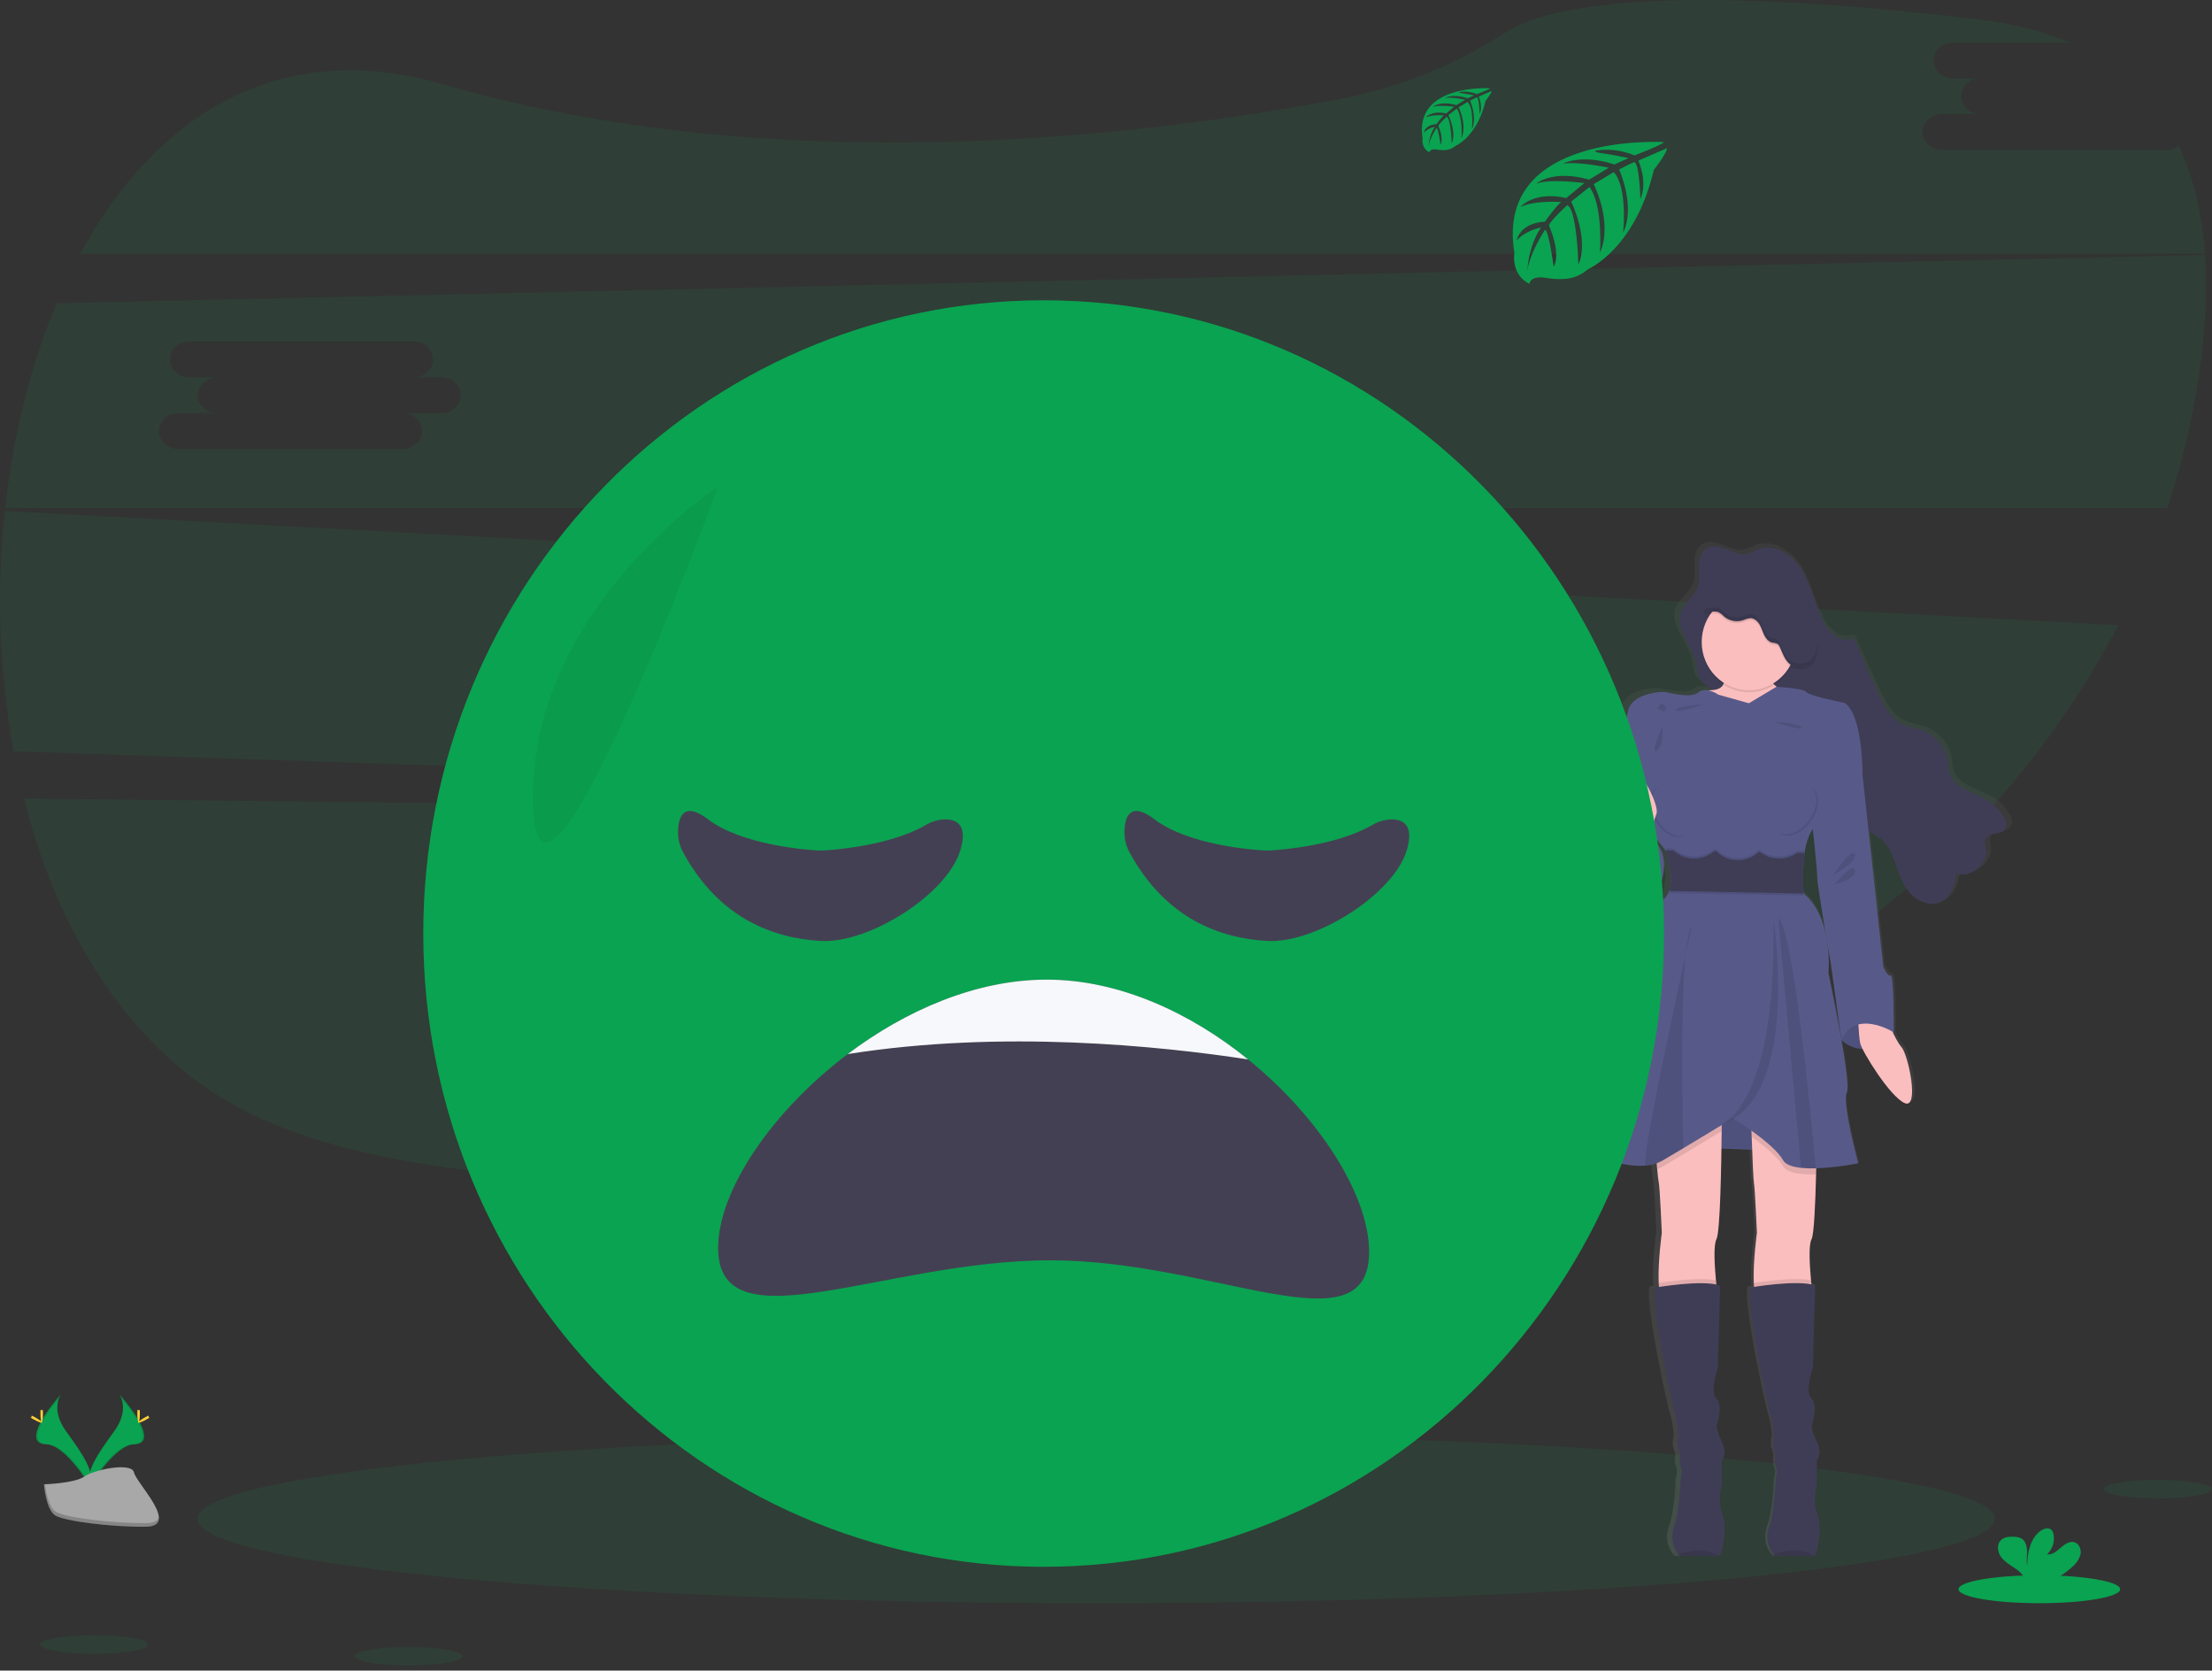 <svg
  width="200"
  height="151"
  viewBox="0 0 200 151"
  fill="none"
  xmlns="http://www.w3.org/2000/svg"
>
  <rect x="0" y="0" width="200" height="151" fill="#333333" stroke="none"/>
  <g clip-path="url(#clip0_3632_13611)">
    <path
      opacity="0.1"
      d="M2.153 72.179C5.311 84.634 11.991 95.401 22.547 100.62C44.492 111.467 93.984 105.873 130.921 99.452C150.028 96.13 166.822 86.965 179.022 74.066L2.153 72.179Z"
      fill="#0AA351"
    />
    <path
      opacity="0.1"
      d="M195.851 13.55H175.584C174.622 13.55 173.833 12.823 173.833 11.934C173.833 11.045 174.622 10.316 175.584 10.316H179.089C178.126 10.316 177.339 9.589 177.339 8.698C177.339 7.807 178.126 7.082 179.089 7.082H176.588C175.624 7.082 174.835 6.355 174.835 5.464C174.835 4.574 175.624 3.848 176.588 3.848H187.166C184.818 2.841 182.075 2.124 178.913 1.748C150.068 -1.672 139.77 0.59 136.137 2.915C131.61 5.849 126.58 7.884 121.312 8.915C103.516 12.305 70.235 16.383 40.07 7.616C25.078 3.251 13.934 10.618 7.256 22.935H199.371C199.12 19.355 198.369 16.049 196.991 13.157C196.665 13.414 196.263 13.552 195.851 13.55Z"
      fill="#0AA351"
    />
    <path
      opacity="0.1"
      d="M0.435 46.181C-0.344 53.425 -0.079 60.746 1.22 67.912L179.159 73.921C184.057 68.737 188.218 62.878 191.522 56.514L0.435 46.181ZM70.811 61.683H67.308C68.272 61.683 69.061 62.412 69.061 63.301C69.061 64.19 68.272 64.917 67.308 64.917H47.041C46.079 64.917 45.29 64.19 45.29 63.301C45.29 62.412 46.079 61.683 47.041 61.683H50.546C49.583 61.683 48.795 60.956 48.795 60.067C48.795 59.178 49.583 58.449 50.546 58.449H48.043C47.079 58.449 46.29 57.722 46.29 56.833C46.29 55.944 47.079 55.215 48.043 55.215H68.31C69.273 55.215 70.061 55.942 70.061 56.833C70.061 57.724 69.273 58.449 68.31 58.449H70.811C71.775 58.449 72.562 59.176 72.562 60.067C72.562 60.958 71.775 61.683 70.811 61.683Z"
      fill="#0AA351"
    />
    <path
      opacity="0.1"
      d="M199.378 23.046L5.113 27.406C2.749 33.015 1.182 39.357 0.46 45.929H195.975C197.247 42.084 198.191 38.134 198.796 34.123C199.38 30.262 199.613 26.527 199.378 23.046ZM39.903 37.342H36.399C37.363 37.342 38.152 38.071 38.152 38.96C38.152 39.849 37.363 40.578 36.399 40.578H16.132C15.171 40.578 14.382 39.849 14.382 38.96C14.382 38.071 15.171 37.342 16.132 37.342H19.638C18.674 37.342 17.887 36.614 17.887 35.726C17.887 34.837 18.674 34.108 19.638 34.108H17.134C16.171 34.108 15.382 33.38 15.382 32.492C15.382 31.603 16.171 30.874 17.134 30.874H37.401C38.365 30.874 39.152 31.601 39.152 32.492C39.152 33.382 38.365 34.108 37.401 34.108H39.903C40.867 34.108 41.654 34.837 41.654 35.726C41.654 36.614 40.867 37.342 39.903 37.342Z"
      fill="#0AA351"
    />
    <path
      opacity="0.1"
      d="M99.104 144.922C143.987 144.922 180.371 141.506 180.371 137.293C180.371 133.079 143.987 129.663 99.104 129.663C54.221 129.663 17.836 133.079 17.836 137.293C17.836 141.506 54.221 144.922 99.104 144.922Z"
      fill="#0AA351"
    />
    <path
      d="M181.931 74.275C181.93 74.263 181.93 74.249 181.931 74.237C181.931 74.216 181.931 74.198 181.931 74.179C181.895 73.966 181.816 73.764 181.7 73.583C181.284 72.904 180.705 72.344 180.017 71.958C178.817 71.286 177.168 70.999 176.688 69.717C176.54 69.32 176.537 68.887 176.464 68.472C176.337 67.824 176.045 67.222 175.618 66.726C175.19 66.23 174.643 65.858 174.03 65.646C173.459 65.451 172.842 65.397 172.288 65.156C171.048 64.618 170.393 63.291 169.839 62.065C169.121 60.482 168.404 58.898 167.686 57.313C167.141 57.593 166.435 57.462 165.924 57.111C165.432 56.737 165.04 56.243 164.784 55.673C164.044 54.207 163.726 52.547 162.857 51.151C161.988 49.756 160.252 48.654 158.717 49.261C158.417 49.414 158.108 49.544 157.79 49.652C156.475 49.966 155.021 48.433 153.895 49.177C153.708 49.3 153.556 49.47 153.454 49.671C153.453 49.659 153.453 49.646 153.454 49.634C153.307 49.936 153.225 50.266 153.214 50.602C153.214 50.671 153.214 50.738 153.214 50.803C153.214 50.814 153.214 50.825 153.214 50.836C153.214 51.103 153.23 51.374 153.234 51.645C153.238 51.873 153.221 52.1 153.183 52.324V52.306C153.161 52.432 153.13 52.556 153.088 52.677C152.795 53.478 151.984 54.003 151.604 54.757V54.719C151.562 54.801 151.525 54.886 151.494 54.974C151.426 55.171 151.391 55.379 151.39 55.588C151.357 57.004 152.828 58.336 152.999 59.855C153.121 60.931 153.363 61.276 154.259 61.885L154.455 62.019C154.377 62.019 154.297 62.03 154.208 62.032C154.173 62.032 154.139 62.036 154.104 62.043C153.946 61.998 153.78 61.99 153.619 62.019C153.457 62.048 153.304 62.113 153.17 62.21C152.483 62.766 150.857 62.338 150.135 62.21C149.414 62.082 146.941 62.427 146.595 63.826C146.25 65.225 145.657 68.112 145.657 68.112C145.657 68.112 145.657 69.943 145.437 70.284C145.429 70.308 145.429 70.335 145.437 70.359C145.437 70.873 145.455 73.962 144.968 74.758C144.848 74.943 144.857 75.353 144.946 75.858C144.434 76.532 143.952 77.318 144.037 77.834C144.194 78.89 146.292 82.209 149.299 80.432C149.299 80.432 151.01 77.239 148.857 75.541L148.95 75.17C149.601 75.986 150.083 76.573 150.083 76.573C150.083 76.573 150.108 76.641 150.148 76.758H150.083C150.364 77.538 150.534 78.356 150.588 79.185C150.58 79.489 150.526 79.79 150.428 80.077H150.484C150.468 80.14 150.45 80.204 150.428 80.263C150.322 80.576 150.125 80.849 149.863 81.044C148.359 82.131 146.637 89.896 146.637 89.896C146.637 89.896 143.226 102.448 142.545 103.162C141.981 103.749 145.523 105.4 148.181 105.203C148.552 105.181 148.919 105.11 149.272 104.992C149.288 105.177 149.306 105.363 149.325 105.532C149.381 106.088 149.439 106.604 149.475 106.765C149.57 107.17 149.757 111.3 149.757 111.3C149.757 111.3 149.374 113.983 149.466 115.85C149.466 115.978 149.483 116.1 149.494 116.221L149.163 116.273C148.661 117.423 150.728 127.021 151.01 127.828C151.197 128.464 151.302 129.122 151.323 129.785C151.323 129.785 151.141 130.468 151.292 130.841C151.386 131.069 151.447 131.31 151.474 131.556C151.474 131.556 151.35 132.175 151.537 132.58C151.724 132.984 151.506 133.693 151.506 133.693C151.506 133.693 151.444 136.489 150.881 138.01C150.727 138.42 150.683 138.863 150.751 139.296C150.82 139.729 151 140.135 151.272 140.474C151.311 140.527 151.353 140.578 151.399 140.625C151.399 140.625 154.508 140.651 155.055 140.625H155.126C155.346 140.593 155.91 138.077 155.408 136.866C154.906 135.654 155.346 134.162 155.346 134.162V131.958C155.346 131.958 155.91 131.428 155.346 130.288C154.783 129.149 154.875 128.804 154.875 128.804C154.875 128.804 155.503 126.971 154.844 126.381C154.186 125.791 154.97 123.553 154.97 123.553L155.192 116.094C155.076 116.056 154.957 116.025 154.837 116.002C154.824 115.879 154.812 115.753 154.799 115.619C154.67 114.269 154.559 112.432 154.846 111.909C155.134 111.385 155.272 106.817 155.317 103.643L158.183 103.754C158.243 105.238 158.306 106.593 158.346 106.765C158.441 107.17 158.63 111.3 158.63 111.3C158.63 111.3 158.244 113.983 158.337 115.85C158.337 115.978 158.353 116.1 158.364 116.221L158.033 116.273C157.532 117.423 159.599 127.021 159.881 127.828C160.068 128.464 160.173 129.122 160.195 129.785C160.195 129.785 160.013 130.468 160.163 130.841C160.257 131.069 160.318 131.31 160.344 131.556C160.344 131.556 160.221 132.175 160.408 132.58C160.595 132.984 160.377 133.693 160.377 133.693C160.377 133.693 160.315 136.489 159.752 138.01C159.601 138.421 159.558 138.864 159.629 139.296C159.7 139.728 159.882 140.133 160.155 140.471C160.194 140.524 160.237 140.574 160.283 140.621C160.283 140.621 163.392 140.647 163.939 140.621H164.01C164.23 140.589 164.793 138.074 164.292 136.862C163.79 135.65 164.23 134.159 164.23 134.159V131.958C164.23 131.958 164.793 131.428 164.23 130.288C163.666 129.149 163.759 128.804 163.759 128.804C163.759 128.804 164.386 126.971 163.728 126.381C163.07 125.791 163.853 123.553 163.853 123.553L164.079 116.094C163.96 116.055 163.838 116.024 163.715 116.002C163.702 115.879 163.69 115.753 163.677 115.619C163.548 114.269 163.437 112.432 163.724 111.909C163.955 111.48 164.088 108.719 164.148 106.023C164.148 105.838 164.148 105.652 164.162 105.467C165.479 105.411 166.79 105.261 168.086 105.018C168.086 105.018 166.553 99.487 167.022 98.587C167.224 98.199 166.933 96.134 166.535 93.909C167.09 94.368 167.781 94.623 168.495 94.633C169.181 95.978 171.266 99.073 172.44 99.55C173.819 100.106 172.784 95.171 172.128 94.457C171.817 94.067 171.556 93.638 171.35 93.182C171.368 93.16 171.388 93.141 171.406 93.121C171.424 93.1 171.439 87.87 171.124 87.965C170.81 88.059 170.435 87.187 170.435 87.187L169.464 78.491L169.057 74.851C169.397 75.107 169.801 75.27 170.148 75.524C171.093 76.231 171.402 77.472 171.817 78.571C172.159 79.474 172.639 80.371 173.426 80.938C174.213 81.506 175.368 81.656 176.153 81.081C176.88 80.541 177.095 79.567 177.255 78.678C178.575 79.151 180.177 77.886 180.006 76.504C179.964 76.162 179.84 75.79 180.015 75.491C180.364 74.901 181.469 75.244 181.833 74.661C181.894 74.561 181.926 74.444 181.924 74.326C181.929 74.3 181.931 74.288 181.931 74.275ZM164.275 79.059C164.255 79.391 164.702 82.059 165.066 84.17C164.768 82.855 164.17 81.45 162.992 80.487C162.992 80.487 162.992 80.421 162.977 80.302H162.992C162.992 80.302 162.942 79.771 162.935 79.016C162.937 78.347 162.986 77.678 163.081 77.016V76.999H163.057C163.057 76.944 163.072 76.886 163.081 76.83C163.153 76.271 163.302 75.725 163.522 75.209C163.62 75.006 163.733 74.811 163.859 74.626C164.053 76.42 164.293 78.723 164.275 79.059ZM165.253 85.241C165.413 86.152 165.528 86.792 165.528 86.792L166.493 93.557V93.588C165.973 90.733 165.31 87.723 165.31 87.723C165.377 86.896 165.358 86.064 165.253 85.241Z"
      fill="url(#paint0_linear_3632_13611)"
    />
    <path
      d="M153.421 60.226C153.239 58.512 151.421 57.033 151.966 55.402C152.263 54.514 153.19 53.97 153.503 53.087C153.71 52.504 153.617 51.864 153.619 51.244C153.621 50.625 153.763 49.933 154.268 49.589C155.359 48.847 156.763 50.374 158.035 50.062C158.343 49.955 158.643 49.825 158.932 49.673C160.417 49.07 162.097 50.168 162.932 51.556C163.766 52.944 164.079 54.599 164.795 56.057C165.04 56.62 165.418 57.112 165.897 57.488C166.391 57.837 167.068 57.968 167.602 57.69L169.684 62.421C170.23 63.64 170.855 64.961 172.048 65.498C172.582 65.737 173.179 65.791 173.731 65.986C174.332 66.202 174.867 66.575 175.281 67.069C175.696 67.562 175.977 68.158 176.095 68.797C176.166 69.212 176.168 69.643 176.311 70.038C176.775 71.314 178.369 71.6 179.531 72.264C180.203 72.651 180.767 73.207 181.168 73.88C181.349 74.201 181.506 74.623 181.311 74.938C180.96 75.517 179.893 75.175 179.555 75.764C179.384 76.061 179.504 76.432 179.555 76.773C179.72 78.148 178.169 79.408 176.893 78.936C176.739 79.821 176.529 80.792 175.828 81.328C175.073 81.903 173.955 81.751 173.193 81.187C172.431 80.623 171.97 79.731 171.639 78.831C171.237 77.736 170.937 76.5 170.022 75.797C169.691 75.545 169.295 75.381 168.971 75.127C168.244 74.559 167.881 73.623 167.621 72.715C167.284 71.583 167.017 70.42 166.53 69.351C166.042 68.283 165.272 67.288 164.215 66.8C163.224 66.346 162.082 66.375 161.059 66.006C159.297 65.371 157.993 63.859 156.241 63.147C155.68 62.907 155.15 62.6 154.659 62.234C153.777 61.642 153.537 61.299 153.421 60.226Z"
      fill="#3F3D56"
    />
    <g opacity="0.1">
      <path
        opacity="0.1"
        d="M153.585 52.723C153.622 52.651 153.655 52.576 153.683 52.499C153.888 51.916 153.797 51.276 153.799 50.656C153.799 50.45 153.818 50.243 153.855 50.04C153.688 50.407 153.606 50.808 153.617 51.213C153.616 51.712 153.674 52.235 153.585 52.723Z"
        fill="black"
      />
      <path
        opacity="0.1"
        d="M175.999 80.745C175.244 81.319 174.126 81.168 173.364 80.603C172.602 80.037 172.139 79.148 171.817 78.244C171.415 77.15 171.117 75.914 170.201 75.211C169.871 74.958 169.473 74.793 169.152 74.541C168.424 73.973 168.061 73.036 167.799 72.138C167.462 71.006 167.197 69.843 166.708 68.774C166.219 67.706 165.452 66.711 164.393 66.223C163.404 65.769 162.263 65.798 161.239 65.429C159.475 64.794 158.172 63.282 156.421 62.57C155.86 62.329 155.329 62.022 154.837 61.657C153.975 61.05 153.746 60.707 153.619 59.636C153.437 58.03 151.837 56.629 152.086 55.115C152.046 55.197 152.01 55.281 151.979 55.367C151.434 57 153.252 58.479 153.434 60.191C153.552 61.262 153.797 61.605 154.652 62.212C155.143 62.577 155.675 62.883 156.235 63.124C157.986 63.837 159.29 65.351 161.053 65.984C162.077 66.355 163.219 66.323 164.208 66.778C165.266 67.266 166.026 68.262 166.522 69.329C167.019 70.396 167.284 71.555 167.613 72.693C167.881 73.591 168.232 74.528 168.966 75.096C169.295 75.348 169.693 75.513 170.015 75.765C170.924 76.469 171.23 77.704 171.631 78.799C171.962 79.699 172.426 80.59 173.188 81.153C173.95 81.718 175.068 81.87 175.822 81.296C176.304 80.925 176.55 80.359 176.711 79.753C176.568 80.144 176.321 80.487 175.999 80.745Z"
        fill="black"
      />
      <path
        opacity="0.1"
        d="M179.735 75.181C179.665 75.314 179.635 75.465 179.648 75.615C180.059 75.201 180.986 75.445 181.309 74.912C181.385 74.781 181.414 74.627 181.393 74.476C180.971 74.884 180.044 74.641 179.735 75.181Z"
        fill="black"
      />
      <path
        opacity="0.1"
        d="M177.064 78.354C177.03 78.539 176.995 78.738 176.951 78.931C178.064 79.285 179.35 78.374 179.531 77.224C179.09 78.109 177.999 78.701 177.064 78.354Z"
        fill="black"
      />
    </g>
    <path
      d="M155.77 61.119C155.77 61.119 156.375 62.366 154.588 62.392C152.801 62.418 155.739 70.489 155.739 70.489L158.71 74.348L162.406 72.307L162.619 66.678L162.892 63.277C162.892 63.277 159.437 62.132 160.073 60.618C160.71 59.104 155.77 61.119 155.77 61.119Z"
      fill="#FBBEBE"
    />
    <path
      d="M166.499 94.026C166.499 94.026 168.681 96.218 171.226 93.31L169.271 91.193H166.799L166.499 94.026Z"
      fill="#575A89"
    />
    <path
      opacity="0.1"
      d="M166.735 91.193L166.435 94.026C166.435 94.026 168.617 96.218 171.162 93.31"
      fill="black"
    />
    <path
      d="M170.406 91.579C170.406 91.579 171.284 93.93 171.921 94.641C172.557 95.351 173.557 100.268 172.224 99.711C170.891 99.155 168.346 95.012 168.193 94.301C168.041 93.59 167.982 91.579 167.982 91.579H170.406Z"
      fill="#FBBEBE"
    />
    <path
      d="M151.346 103.639L163.102 104.103L161.739 99.03L155.817 98.908L151.346 103.639Z"
      fill="#575A89"
    />
    <path
      opacity="0.1"
      d="M152.981 103.639L164.739 104.103L163.375 99.03L157.452 98.908L152.981 103.639Z"
      fill="black"
    />
    <path
      d="M155.194 112.013C154.915 112.542 155.023 114.371 155.148 115.724C155.228 116.584 155.315 117.247 155.315 117.247C155.315 117.247 150.921 118.638 150.255 117.432C150.086 117.126 150.003 116.59 149.974 115.961C149.883 114.106 150.255 111.432 150.255 111.432C150.255 111.432 150.074 107.32 149.983 106.918C149.946 106.756 149.89 106.244 149.835 105.689C149.755 104.866 149.679 103.949 149.679 103.949L155.679 100.702C155.679 100.702 155.679 101.311 155.668 102.248C155.635 105.19 155.539 111.363 155.194 112.013Z"
      fill="#FBBEBE"
    />
    <path
      opacity="0.1"
      d="M155.315 117.247C155.315 117.247 150.921 118.638 150.255 117.432C150.086 117.126 150.003 116.59 149.974 115.961C150.883 115.82 153.65 115.43 155.148 115.724C155.228 116.584 155.315 117.247 155.315 117.247Z"
      fill="black"
    />
    <path
      d="M155.466 140.625H155.397C154.868 140.645 151.861 140.625 151.861 140.625C151.817 140.578 151.776 140.528 151.737 140.476C151.472 140.137 151.296 139.733 151.227 139.304C151.159 138.875 151.2 138.435 151.346 138.027C151.892 136.511 151.952 133.728 151.952 133.728C151.952 133.728 152.165 133.018 151.983 132.615C151.801 132.213 151.921 131.595 151.921 131.595C151.893 131.35 151.832 131.111 151.739 130.884C151.588 130.513 151.77 129.832 151.77 129.832C151.749 129.172 151.647 128.518 151.466 127.884C151.194 127.08 149.194 117.525 149.679 116.38C149.679 116.38 153.921 115.638 155.528 116.195L155.315 123.616C155.315 123.616 154.557 125.843 155.194 126.431C155.83 127.019 155.224 128.843 155.224 128.843C155.224 128.843 155.134 129.183 155.679 130.327C156.224 131.472 155.679 131.997 155.679 131.997V134.192C155.679 134.192 155.255 135.677 155.739 136.883C156.223 138.089 155.679 140.586 155.466 140.625Z"
      fill="#3F3D56"
    />
    <path
      d="M163.792 112.013C163.513 112.541 163.621 114.371 163.746 115.723C163.826 116.584 163.913 117.247 163.913 117.247C163.913 117.247 159.519 118.638 158.853 117.432C158.684 117.126 158.601 116.59 158.572 115.961C158.481 114.106 158.853 111.432 158.853 111.432C158.853 111.432 158.672 107.32 158.581 106.918C158.532 106.701 158.446 104.63 158.379 102.773C158.323 101.188 158.277 99.756 158.277 99.756L164.277 100.702C164.277 100.702 164.277 103.394 164.202 106.161C164.137 108.844 164.015 111.593 163.792 112.013Z"
      fill="#FBBEBE"
    />
    <path
      opacity="0.1"
      d="M163.913 117.247C163.913 117.247 159.519 118.638 158.853 117.432C158.684 117.126 158.601 116.59 158.572 115.961C159.481 115.82 162.248 115.43 163.746 115.724C163.826 116.584 163.913 117.247 163.913 117.247Z"
      fill="black"
    />
    <path
      d="M164.064 140.625H163.995C163.466 140.645 160.459 140.625 160.459 140.625C160.415 140.578 160.374 140.529 160.335 140.477C160.07 140.137 159.894 139.733 159.825 139.304C159.757 138.875 159.798 138.436 159.944 138.027C160.49 136.504 160.544 133.721 160.544 133.721C160.544 133.721 160.757 133.01 160.575 132.608C160.393 132.205 160.513 131.587 160.513 131.587C160.486 131.343 160.424 131.104 160.332 130.877C160.181 130.506 160.363 129.825 160.363 129.825C160.342 129.165 160.24 128.51 160.059 127.877C159.786 127.073 157.786 117.518 158.272 116.373C158.272 116.373 162.513 115.631 164.121 116.187L163.908 123.609C163.908 123.609 163.15 125.836 163.786 126.424C164.422 127.012 163.817 128.836 163.817 128.836C163.817 128.836 163.726 129.175 164.272 130.32C164.817 131.465 164.272 131.99 164.272 131.99V134.185C164.272 134.185 163.848 135.669 164.332 136.875C164.815 138.081 164.277 140.586 164.064 140.625Z"
      fill="#3F3D56"
    />
    <path
      opacity="0.1"
      d="M158.133 62.577C160.493 62.577 162.406 60.625 162.406 58.217C162.406 55.809 160.493 53.857 158.133 53.857C155.774 53.857 153.861 55.809 153.861 58.217C153.861 60.625 155.774 62.577 158.133 62.577Z"
      fill="black"
    />
    <path
      d="M158.133 62.392C160.493 62.392 162.406 60.44 162.406 58.032C162.406 55.623 160.493 53.671 158.133 53.671C155.774 53.671 153.861 55.623 153.861 58.032C153.861 60.44 155.774 62.392 158.133 62.392Z"
      fill="#FBBEBE"
    />
    <path
      opacity="0.1"
      d="M149.679 103.949L155.679 100.702C155.679 100.702 155.679 101.311 155.668 102.248C154.792 102.782 153.47 103.585 152.199 104.344C151.508 104.758 150.834 105.159 150.255 105.495C150.121 105.569 149.981 105.631 149.835 105.68C149.755 104.866 149.679 103.949 149.679 103.949Z"
      fill="black"
    />
    <path
      opacity="0.1"
      d="M164.277 100.695C164.277 100.695 164.277 103.387 164.202 106.153H164.181C163.732 106.17 163.284 106.155 162.837 106.111C162.053 106.025 161.426 105.814 161.201 105.395C160.744 104.578 159.466 103.539 158.386 102.765C158.33 101.181 158.284 99.749 158.284 99.749L164.277 100.695Z"
      fill="black"
    />
    <path
      d="M163.161 77.114C163.009 78.322 162.979 79.543 163.073 80.756C165.83 83.076 165.315 87.961 165.315 87.961C165.315 87.961 167.437 97.858 166.982 98.754C166.528 99.65 168.011 105.155 168.011 105.155C166.747 105.4 165.467 105.55 164.181 105.604C163.732 105.62 163.283 105.606 162.837 105.561C162.053 105.476 161.426 105.264 161.201 104.845C160.353 103.331 156.686 101.073 156.686 101.073C156.686 101.073 154.363 102.494 152.199 103.788C151.508 104.201 150.834 104.602 150.255 104.938C149.786 105.192 149.268 105.337 148.737 105.363C146.165 105.558 142.737 103.914 143.283 103.331C143.95 102.619 147.254 90.126 147.254 90.126C147.254 90.126 148.919 82.395 150.374 81.313C150.629 81.117 150.819 80.845 150.919 80.536C151.417 79.124 150.584 76.86 150.584 76.86C150.584 76.86 145.888 70.954 146.099 70.613C146.31 70.272 146.312 68.45 146.312 68.45C146.312 68.45 146.888 65.574 147.221 64.182C147.554 62.791 149.948 62.449 150.644 62.574C151.341 62.698 152.915 63.13 153.581 62.574C154.246 62.017 155.37 62.791 155.37 62.791L158.13 63.566L160.612 62.082C160.612 62.082 163.099 62.212 163.312 62.551C163.524 62.891 166.797 63.542 166.797 63.542C168.462 64.685 168.402 70.129 168.402 70.129C168.402 70.129 164.402 73.684 163.584 75.509C163.372 76.022 163.23 76.562 163.161 77.114Z"
      fill="#575A89"
    />
    <path
      d="M167.497 69.376L168.406 70.118L169.346 78.745L170.284 87.404C170.284 87.404 170.648 88.271 170.951 88.178C171.255 88.085 171.224 93.31 171.224 93.31C171.224 93.31 167.744 91.126 166.497 94.026L165.526 87.033C165.526 87.033 164.282 79.89 164.313 79.333C164.344 78.777 163.677 72.747 163.677 72.747L167.497 69.376Z"
      fill="#575A89"
    />
    <path
      d="M146.77 69.778L146.103 70.613C146.103 70.613 146.165 74.2 145.648 75.066C145.132 75.932 147.074 81.003 147.801 80.693C148.528 80.384 150.164 72.468 150.164 72.376C150.164 72.283 146.77 69.778 146.77 69.778Z"
      fill="#575A89"
    />
    <path
      d="M146.71 74.88C146.71 74.88 144.588 77.075 144.739 78.127C144.89 79.179 146.921 82.484 149.83 80.708C149.83 80.708 152.528 75.53 146.71 74.88Z"
      fill="#575A89"
    />
    <path
      opacity="0.1"
      d="M155.397 140.631C154.868 140.651 151.861 140.631 151.861 140.631C151.817 140.584 151.776 140.534 151.737 140.482C152.506 140.215 154.168 139.814 155.397 140.631Z"
      fill="black"
    />
    <path
      opacity="0.1"
      d="M163.999 140.631C163.47 140.651 160.462 140.631 160.462 140.631C160.418 140.584 160.377 140.534 160.339 140.482C161.104 140.215 162.766 139.814 163.999 140.631Z"
      fill="black"
    />
    <path
      opacity="0.1"
      d="M152.414 86.243C151.95 90.781 152.103 99.787 152.199 103.788C151.508 104.201 150.834 104.602 150.255 104.938C149.786 105.192 149.268 105.337 148.737 105.363C148.545 104.153 151.214 91.728 152.414 86.243Z"
      fill="black"
    />
    <path
      opacity="0.1"
      d="M152.981 83.668C152.968 83.733 152.748 84.72 152.414 86.243C152.544 84.942 152.726 84.009 152.981 83.668Z"
      fill="black"
    />
    <path
      opacity="0.1"
      d="M160.363 83.178C160.363 83.178 162.939 99.691 155.31 101.732C155.308 101.724 160.588 100.906 160.363 83.178Z"
      fill="black"
    />
    <path
      opacity="0.1"
      d="M164.181 105.604C163.732 105.62 163.283 105.606 162.837 105.561L160.779 82.983C162.092 83.859 163.662 99.882 164.181 105.604Z"
      fill="black"
    />
    <path
      opacity="0.1"
      d="M154.952 55.467C155.088 55.456 155.226 55.471 155.357 55.51C155.55 55.608 155.724 55.742 155.87 55.903C156.107 56.106 156.39 56.243 156.694 56.303C156.997 56.363 157.31 56.344 157.604 56.247C157.812 56.152 158.032 56.09 158.257 56.061C158.604 56.061 158.904 56.321 159.084 56.618C159.264 56.915 159.357 57.267 159.512 57.584C159.666 57.902 159.913 58.202 160.253 58.28C160.416 58.287 160.577 58.324 160.726 58.392C160.818 58.467 160.888 58.567 160.93 58.679C161.213 59.304 161.439 60.043 162.044 60.349C162.267 60.454 162.51 60.508 162.755 60.507C163.005 60.525 163.255 60.479 163.482 60.373C163.706 60.245 163.891 60.057 164.017 59.829C164.395 59.191 164.439 58.401 164.35 57.66C164.239 56.727 163.913 55.833 163.399 55.052C162.857 54.262 162.12 53.633 161.262 53.229C160.405 52.825 159.457 52.661 158.517 52.753C158.189 52.791 157.864 52.853 157.544 52.938C156.388 53.254 155.254 53.844 154.552 54.833C154.382 55.08 154.195 55.314 153.994 55.534C154.312 55.503 154.632 55.475 154.952 55.467Z"
      fill="black"
    />
    <path
      d="M154.952 55.282C155.088 55.271 155.226 55.285 155.357 55.325C155.55 55.423 155.724 55.556 155.87 55.718C156.107 55.92 156.39 56.058 156.694 56.118C156.997 56.178 157.31 56.158 157.604 56.061C157.812 55.967 158.032 55.904 158.257 55.876C158.604 55.876 158.904 56.135 159.084 56.432C159.264 56.729 159.357 57.082 159.512 57.399C159.666 57.716 159.913 58.017 160.253 58.095C160.416 58.101 160.577 58.139 160.726 58.206C160.818 58.282 160.888 58.381 160.93 58.493C161.213 59.119 161.439 59.857 162.044 60.163C162.267 60.269 162.51 60.323 162.755 60.321C163.005 60.34 163.255 60.294 163.482 60.188C163.706 60.06 163.891 59.872 164.017 59.644C164.395 59.006 164.439 58.215 164.35 57.475C164.239 56.541 163.913 55.647 163.399 54.866C162.857 54.076 162.12 53.447 161.262 53.044C160.405 52.64 159.457 52.475 158.517 52.567C158.189 52.605 157.864 52.667 157.544 52.753C156.388 53.068 155.254 53.658 154.552 54.647C154.382 54.894 154.195 55.129 153.994 55.349C154.312 55.317 154.632 55.289 154.952 55.282Z"
      fill="#3F3D56"
    />
    <path
      opacity="0.1"
      d="M150.315 65.665C150.315 65.665 150.528 67.398 149.801 67.83C149.074 68.262 150.315 65.665 150.315 65.665Z"
      fill="black"
    />
    <path
      opacity="0.1"
      d="M165.739 79.087C165.739 79.087 167.466 76.489 167.71 77.231C167.953 77.973 165.739 79.087 165.739 79.087Z"
      fill="black"
    />
    <path
      opacity="0.1"
      d="M165.861 79.951C165.861 79.951 167.564 77.818 167.728 78.653C167.891 79.487 165.861 79.951 165.861 79.951Z"
      fill="black"
    />
    <path
      opacity="0.1"
      d="M160.857 77.411C160.239 77.42 159.636 77.218 159.144 76.836H158.995C158.485 77.311 157.815 77.569 157.124 77.554C156.765 77.562 156.408 77.496 156.075 77.36C155.741 77.224 155.438 77.019 155.184 76.76H154.986C154.463 77.195 153.805 77.427 153.13 77.414C152.455 77.402 151.807 77.145 151.299 76.691L150.588 76.678C150.588 76.678 151.421 78.942 150.923 80.354L163.073 80.575C162.979 79.361 163.009 78.14 163.161 76.932V76.916L162.493 76.903C162.013 77.242 161.441 77.42 160.857 77.411Z"
      fill="black"
    />
    <path
      opacity="0.1"
      d="M160.857 77.782C160.239 77.791 159.636 77.589 159.144 77.207H158.995C158.485 77.683 157.815 77.94 157.124 77.925C156.765 77.934 156.408 77.868 156.075 77.731C155.741 77.595 155.438 77.39 155.184 77.131H154.986C154.463 77.566 153.805 77.798 153.13 77.785C152.455 77.773 151.807 77.517 151.299 77.062L150.588 77.049C150.588 77.049 151.421 79.313 150.923 80.725L163.073 80.946C162.979 79.732 163.009 78.511 163.161 77.303V77.287L162.493 77.274C162.013 77.614 161.441 77.791 160.857 77.782Z"
      fill="black"
    />
    <path
      d="M160.857 77.597C160.239 77.606 159.636 77.403 159.144 77.022H158.995C158.485 77.497 157.815 77.754 157.124 77.74C156.765 77.748 156.408 77.682 156.075 77.546C155.741 77.409 155.438 77.205 155.184 76.945H154.986C154.463 77.38 153.805 77.612 153.13 77.6C152.455 77.587 151.807 77.331 151.299 76.877L150.588 76.864C150.588 76.864 151.421 79.127 150.923 80.539L163.073 80.76C162.979 79.546 163.009 78.326 163.161 77.118V77.101L162.493 77.088C162.013 77.428 161.441 77.606 160.857 77.597Z"
      fill="#3F3D56"
    />
    <path
      opacity="0.1"
      d="M160.317 65.225C160.317 65.225 162.875 65.392 162.892 65.763C162.908 66.134 160.317 65.225 160.317 65.225Z"
      fill="black"
    />
    <path
      opacity="0.1"
      d="M154.103 63.642C154.103 63.642 151.545 63.809 151.528 64.18C151.512 64.552 154.103 63.642 154.103 63.642Z"
      fill="black"
    />
    <path
      opacity="0.1"
      d="M163.879 71.229C163.853 71.21 163.828 71.196 163.802 71.179C164.457 71.78 164.348 73.094 163.544 74.177C162.741 75.261 161.521 75.712 160.779 75.226C160.802 75.246 160.822 75.268 160.848 75.289C161.575 75.856 162.848 75.411 163.688 74.29C164.528 73.17 164.61 71.799 163.879 71.229Z"
      fill="black"
    />
    <path
      opacity="0.1"
      d="M149.826 74.038C149.179 72.847 149.263 71.531 149.995 71.032C149.968 71.045 149.939 71.056 149.912 71.071C149.108 71.528 149.003 72.895 149.668 74.127C150.334 75.359 151.534 75.983 152.337 75.534C152.364 75.518 152.389 75.501 152.414 75.481C151.612 75.853 150.474 75.229 149.826 74.038Z"
      fill="black"
    />
    <path
      opacity="0.1"
      d="M150.692 63.993L150.457 64.364L149.859 64.039L150.174 63.546C150.382 63.646 150.56 63.8 150.692 63.993Z"
      fill="black"
    />
    <path
      d="M146.892 77.725C146.892 77.725 147.425 75.168 146.71 74.355C145.996 73.543 146.225 69.283 147.315 69.376C148.406 69.468 150.043 72.838 149.77 73.55C149.497 74.263 148.466 77.91 148.466 77.91L146.892 77.725Z"
      fill="#FBBEBE"
    />
    <path
      opacity="0.1"
      d="M163.999 59.278C163.873 59.506 163.688 59.694 163.464 59.822C163.237 59.928 162.987 59.974 162.737 59.956C162.492 59.957 162.249 59.903 162.026 59.798C161.421 59.49 161.195 58.751 160.912 58.128C160.876 58.016 160.812 57.914 160.726 57.835C160.579 57.767 160.42 57.727 160.259 57.718C159.919 57.64 159.673 57.338 159.517 57.022C159.361 56.707 159.268 56.358 159.09 56.056C158.912 55.753 158.61 55.488 158.263 55.499C158.037 55.529 157.816 55.595 157.61 55.694C157.316 55.79 157.002 55.809 156.699 55.749C156.396 55.688 156.113 55.551 155.875 55.349C155.729 55.187 155.556 55.053 155.363 54.955C155.231 54.916 155.094 54.901 154.957 54.913C154.748 54.913 154.541 54.933 154.332 54.95C154.228 55.088 154.117 55.221 153.999 55.347C154.317 55.319 154.637 55.291 154.957 55.284C155.094 55.273 155.231 55.287 155.363 55.326C155.556 55.424 155.729 55.558 155.875 55.72C156.113 55.922 156.396 56.059 156.699 56.12C157.002 56.18 157.316 56.161 157.61 56.065C157.816 55.966 158.037 55.901 158.263 55.87C158.61 55.87 158.91 56.13 159.09 56.427C159.27 56.723 159.363 57.076 159.517 57.393C159.672 57.711 159.919 58.011 160.259 58.089C160.42 58.098 160.579 58.138 160.726 58.206C160.818 58.282 160.888 58.381 160.93 58.493C161.213 59.119 161.439 59.857 162.044 60.163C162.267 60.269 162.51 60.322 162.755 60.321C163.005 60.34 163.255 60.294 163.482 60.188C163.706 60.06 163.891 59.872 164.017 59.644C164.299 59.119 164.426 58.522 164.381 57.926C164.367 58.402 164.236 58.867 163.999 59.278Z"
      fill="black"
    />
    <path
      d="M147.697 79.753C148.601 79.753 149.334 79.246 149.334 78.621C149.334 77.996 148.601 77.489 147.697 77.489C146.794 77.489 146.061 77.996 146.061 78.621C146.061 79.246 146.794 79.753 147.697 79.753Z"
      fill="#575A89"
    />
    <path
      d="M94.36 141.621C125.338 141.621 150.45 115.994 150.45 84.382C150.45 52.77 125.338 27.143 94.36 27.143C63.383 27.143 38.27 52.77 38.27 84.382C38.27 115.994 63.383 141.621 94.36 141.621Z"
      fill="#0AA351"
    />
    <path
      d="M123.79 113.146C123.79 122.182 109.871 113.918 94.947 113.918C80.024 113.918 64.93 121.841 64.93 112.805C64.93 107.652 69.74 100.487 76.642 95.282C81.842 91.36 88.228 88.551 94.642 88.551C101.238 88.551 107.7 91.592 112.854 95.767C119.36 101.03 123.79 108.103 123.79 113.146Z"
      fill="#444053"
    />
    <path
      d="M112.852 95.763C104.92 94.544 90.573 93.058 76.642 95.279C81.842 91.356 88.228 88.547 94.642 88.547C101.236 88.547 107.698 91.588 112.852 95.763Z"
      fill="#F6F8FB"
    />
    <path
      opacity="0.05"
      d="M64.93 43.977C64.93 43.977 48.034 55 48.172 72.242C48.31 89.484 64.93 43.977 64.93 43.977Z"
      fill="black"
    />
    <path
      d="M150.428 12.845C150.428 12.845 135.119 11.904 136.925 22.851C136.925 22.851 136.561 24.785 138.285 25.664C138.285 25.664 138.312 24.853 139.854 25.128C140.403 25.221 140.962 25.249 141.517 25.209C142.268 25.157 142.982 24.856 143.55 24.352C143.55 24.352 147.854 22.539 149.528 15.361C149.528 15.361 150.766 13.795 150.717 13.394L148.134 14.518C148.134 14.518 149.015 16.42 148.315 18.001C148.315 18.001 148.232 14.589 147.735 14.661C147.635 14.678 146.394 15.32 146.394 15.32C146.394 15.32 147.912 18.634 146.757 21.04C146.757 21.04 147.192 16.958 145.91 15.559L144.092 16.643C144.092 16.643 145.866 20.064 144.663 22.857C144.663 22.857 144.972 18.574 143.71 16.906L142.061 18.218C142.061 18.218 143.728 21.591 142.712 23.907C142.712 23.907 142.579 18.921 141.705 18.545C141.705 18.545 140.263 19.843 140.043 20.376C140.043 20.376 141.185 22.823 140.477 24.115C140.477 24.115 140.043 20.794 139.687 20.775C139.687 20.775 138.25 22.976 138.099 24.486C138.099 24.486 138.163 22.241 139.337 20.565C139.337 20.565 137.948 20.808 137.139 21.729C137.139 21.729 137.363 20.172 139.685 20.037C139.685 20.037 140.872 18.367 141.19 18.266C141.19 18.266 138.872 18.068 137.467 18.704C137.467 18.704 138.703 17.237 141.614 17.903L143.25 16.548C143.25 16.548 140.199 16.122 138.905 16.593C138.905 16.593 140.394 15.294 143.688 16.24L145.461 15.159C145.461 15.159 142.859 14.587 141.308 14.787C141.308 14.787 142.945 13.888 145.979 14.864L147.252 14.283C147.252 14.283 145.345 13.901 144.786 13.841C144.228 13.782 144.199 13.622 144.199 13.622C145.41 13.421 146.652 13.569 147.786 14.047C147.786 14.047 150.474 13.018 150.428 12.845Z"
      fill="#0AA351"
    />
    <path
      d="M134.727 7.978C134.727 7.978 127.818 7.551 128.625 12.498C128.625 12.498 128.463 13.372 129.239 13.769C129.239 13.769 129.25 13.398 129.949 13.528C130.197 13.569 130.449 13.582 130.699 13.565C131.039 13.54 131.362 13.404 131.619 13.177C131.619 13.177 133.563 12.357 134.319 9.114C134.319 9.114 134.879 8.407 134.865 8.225L133.698 8.733C133.698 8.733 134.098 9.592 133.783 10.307C133.783 10.307 133.745 8.765 133.521 8.802C133.476 8.802 132.914 9.099 132.914 9.099C132.914 9.099 133.601 10.596 133.083 11.684C133.083 11.684 133.279 9.839 132.701 9.207L131.879 9.696C131.879 9.696 132.681 11.244 132.138 12.505C132.138 12.505 132.276 10.57 131.707 9.817L130.961 10.409C130.961 10.409 131.714 11.932 131.256 12.979C131.256 12.979 131.196 10.726 130.799 10.555C130.799 10.555 130.149 11.142 130.049 11.383C130.049 11.383 130.565 12.496 130.245 13.073C130.245 13.073 130.049 11.572 129.881 11.567C129.881 11.567 129.232 12.559 129.165 13.236C129.196 12.606 129.389 11.995 129.723 11.464C129.349 11.537 129.004 11.719 128.73 11.99C128.73 11.99 128.83 11.286 129.883 11.225C129.883 11.225 130.419 10.472 130.563 10.425C130.563 10.425 129.516 10.336 128.881 10.624C128.881 10.624 129.439 9.96 130.756 10.253L131.483 9.643C131.483 9.643 130.105 9.457 129.519 9.661C129.519 9.661 130.192 9.075 131.681 9.503L132.481 9.014C132.481 9.014 131.307 8.756 130.605 8.848C130.605 8.848 131.345 8.442 132.716 8.884L133.289 8.62C133.289 8.62 132.427 8.448 132.176 8.422C131.925 8.396 131.909 8.323 131.909 8.323C132.454 8.231 133.015 8.295 133.527 8.509C133.527 8.509 134.747 8.056 134.727 7.978Z"
      fill="#0AA351"
    />
    <path
      opacity="0.1"
      d="M195.104 135.446C197.808 135.446 200 135.069 200 134.602C200 134.136 197.808 133.758 195.104 133.758C192.4 133.758 190.208 134.136 190.208 134.602C190.208 135.069 192.4 135.446 195.104 135.446Z"
      fill="#0AA351"
    />
    <path
      opacity="0.1"
      d="M8.503 149.49C11.208 149.49 13.4 149.112 13.4 148.646C13.4 148.179 11.208 147.802 8.503 147.802C5.799 147.802 3.607 148.179 3.607 148.646C3.607 149.112 5.799 149.49 8.503 149.49Z"
      fill="#0AA351"
    />
    <path
      opacity="0.1"
      d="M36.927 150.549C39.631 150.549 41.823 150.172 41.823 149.705C41.823 149.239 39.631 148.861 36.927 148.861C34.222 148.861 32.03 149.239 32.03 149.705C32.03 150.172 34.222 150.549 36.927 150.549Z"
      fill="#0AA351"
    />
    <path
      d="M184.388 144.911C188.425 144.911 191.698 144.346 191.698 143.649C191.698 142.952 188.425 142.387 184.388 142.387C180.35 142.387 177.077 142.952 177.077 143.649C177.077 144.346 180.35 144.911 184.388 144.911Z"
      fill="#0AA351"
    />
    <path
      d="M187.409 141.588C187.743 141.31 187.986 140.935 188.108 140.514C188.197 140.089 188.018 139.577 187.62 139.421C187.173 139.246 186.695 139.564 186.333 139.883C185.971 140.202 185.555 140.566 185.08 140.499C185.324 140.273 185.507 139.987 185.61 139.668C185.713 139.349 185.734 139.008 185.669 138.679C185.649 138.542 185.592 138.414 185.506 138.308C185.257 138.037 184.808 138.152 184.509 138.365C183.564 139.044 183.3 140.354 183.295 141.534C183.2 141.109 183.28 140.666 183.279 140.235C183.277 139.805 183.159 139.308 182.799 139.079C182.575 138.958 182.324 138.898 182.071 138.905C181.646 138.888 181.173 138.931 180.882 139.248C180.519 139.643 180.615 140.304 180.929 140.733C181.244 141.161 181.72 141.439 182.159 141.738C182.511 141.952 182.812 142.245 183.039 142.594C183.065 142.643 183.087 142.694 183.104 142.748H185.768C186.364 142.438 186.916 142.048 187.409 141.588Z"
      fill="#0AA351"
    />
    <path
      d="M10.789 126.03C10.789 126.03 11.787 127.362 10.327 129.37C8.867 131.378 7.663 133.081 8.145 134.335C8.145 134.335 10.347 130.598 12.145 130.544C13.943 130.491 12.76 128.277 10.789 126.03Z"
      fill="#0AA351"
    />
    <path
      opacity="0.1"
      d="M10.789 126.03C10.876 126.159 10.944 126.3 10.992 126.448C12.742 128.544 13.672 130.502 11.992 130.55C10.425 130.596 8.538 133.454 8.096 134.176C8.112 134.231 8.13 134.287 8.151 134.341C8.151 134.341 10.352 130.604 12.151 130.55C13.949 130.496 12.76 128.277 10.789 126.03Z"
      fill="black"
    />
    <path
      d="M12.645 127.728C12.645 128.197 12.592 128.578 12.529 128.578C12.465 128.578 12.414 128.207 12.414 127.728C12.414 127.249 12.478 127.479 12.543 127.479C12.609 127.479 12.645 127.259 12.645 127.728Z"
      fill="#FFD037"
    />
    <path
      d="M13.274 128.288C12.871 128.513 12.52 128.648 12.489 128.591C12.458 128.533 12.762 128.307 13.165 128.082C13.569 127.858 13.409 128.021 13.44 128.082C13.471 128.144 13.685 128.064 13.274 128.288Z"
      fill="#FFD037"
    />
    <path
      d="M5.513 126.03C5.513 126.03 4.515 127.362 5.973 129.37C7.431 131.378 8.636 133.081 8.154 134.335C8.154 134.335 5.951 130.598 4.155 130.544C2.358 130.491 3.54 128.277 5.513 126.03Z"
      fill="#0AA351"
    />
    <path
      opacity="0.1"
      d="M5.513 126.03C5.425 126.159 5.357 126.299 5.309 126.448C3.56 128.544 2.627 130.502 4.309 130.55C5.874 130.596 7.763 133.454 8.203 134.176C8.189 134.231 8.171 134.287 8.151 134.341C8.151 134.341 5.947 130.604 4.151 130.55C2.355 130.496 3.54 128.277 5.513 126.03Z"
      fill="black"
    />
    <path
      d="M3.656 127.728C3.656 128.197 3.707 128.578 3.771 128.578C3.834 128.578 3.885 128.207 3.885 127.728C3.885 127.249 3.822 127.479 3.758 127.479C3.694 127.479 3.656 127.259 3.656 127.728Z"
      fill="#FFD037"
    />
    <path
      d="M3.018 128.288C3.422 128.513 3.774 128.648 3.805 128.591C3.836 128.533 3.533 128.307 3.129 128.082C2.725 127.858 2.884 128.021 2.854 128.082C2.825 128.144 2.614 128.064 3.018 128.288Z"
      fill="#FFD037"
    />
    <path
      d="M3.974 134.166C3.974 134.166 6.767 134.079 7.611 133.467C8.454 132.855 11.907 132.125 12.116 133.096C12.325 134.066 16.312 137.975 13.16 138.001C10.007 138.027 5.834 137.499 4.994 136.977C4.154 136.456 3.974 134.166 3.974 134.166Z"
      fill="#A8A8A8"
    />
    <path
      opacity="0.2"
      d="M13.213 137.669C10.06 137.695 5.887 137.167 5.047 136.645C4.407 136.248 4.153 134.821 4.067 134.163H3.974C3.974 134.163 4.156 136.461 4.991 136.983C5.825 137.504 10.004 138.033 13.156 138.007C14.065 138.007 14.38 137.667 14.363 137.18C14.236 137.478 13.891 137.664 13.213 137.669Z"
      fill="black"
    />
    <path
      d="M74.419 76.877C75.486 76.816 80.51 76.43 83.7 74.573C84.213 74.265 84.792 74.091 85.386 74.066C86.4 74.036 87.567 74.469 86.82 76.888C85.609 80.846 78.579 85.299 74.215 85.052C70.019 84.814 65.041 83.089 61.754 77.022C61.438 76.438 61.283 75.778 61.304 75.112C61.343 73.888 61.779 72.353 64.032 74.064C67.075 76.374 72.85 76.812 74.008 76.877C74.145 76.884 74.282 76.884 74.419 76.877Z"
      fill="#444053"
    />
    <path
      d="M114.781 76.877C115.849 76.816 120.872 76.43 124.063 74.573C124.576 74.265 125.154 74.091 125.749 74.066C126.763 74.036 127.93 74.469 127.183 76.888C125.972 80.846 118.941 85.299 114.578 85.052C110.382 84.814 105.403 83.089 102.116 77.022C101.801 76.438 101.646 75.778 101.667 75.112C101.705 73.888 102.142 72.353 104.394 74.064C107.438 76.374 113.212 76.812 114.371 76.877C114.507 76.884 114.645 76.884 114.781 76.877Z"
      fill="#444053"
    />
  </g>
  <defs>
    <linearGradient
      id="paint0_linear_3632_13611"
      x1="162.204"
      y1="140.638"
      x2="162.204"
      y2="48.973"
      gradientUnits="userSpaceOnUse"
    >
      <stop stop-color="#808080" stop-opacity="0.25" />
      <stop offset="0.54" stop-color="#808080" stop-opacity="0.12" />
      <stop offset="1" stop-color="#808080" stop-opacity="0.1" />
    </linearGradient>
    <clipPath id="clip0_3632_13611">
      <rect width="200" height="150.549" fill="white" />
    </clipPath>
  </defs>
</svg>
